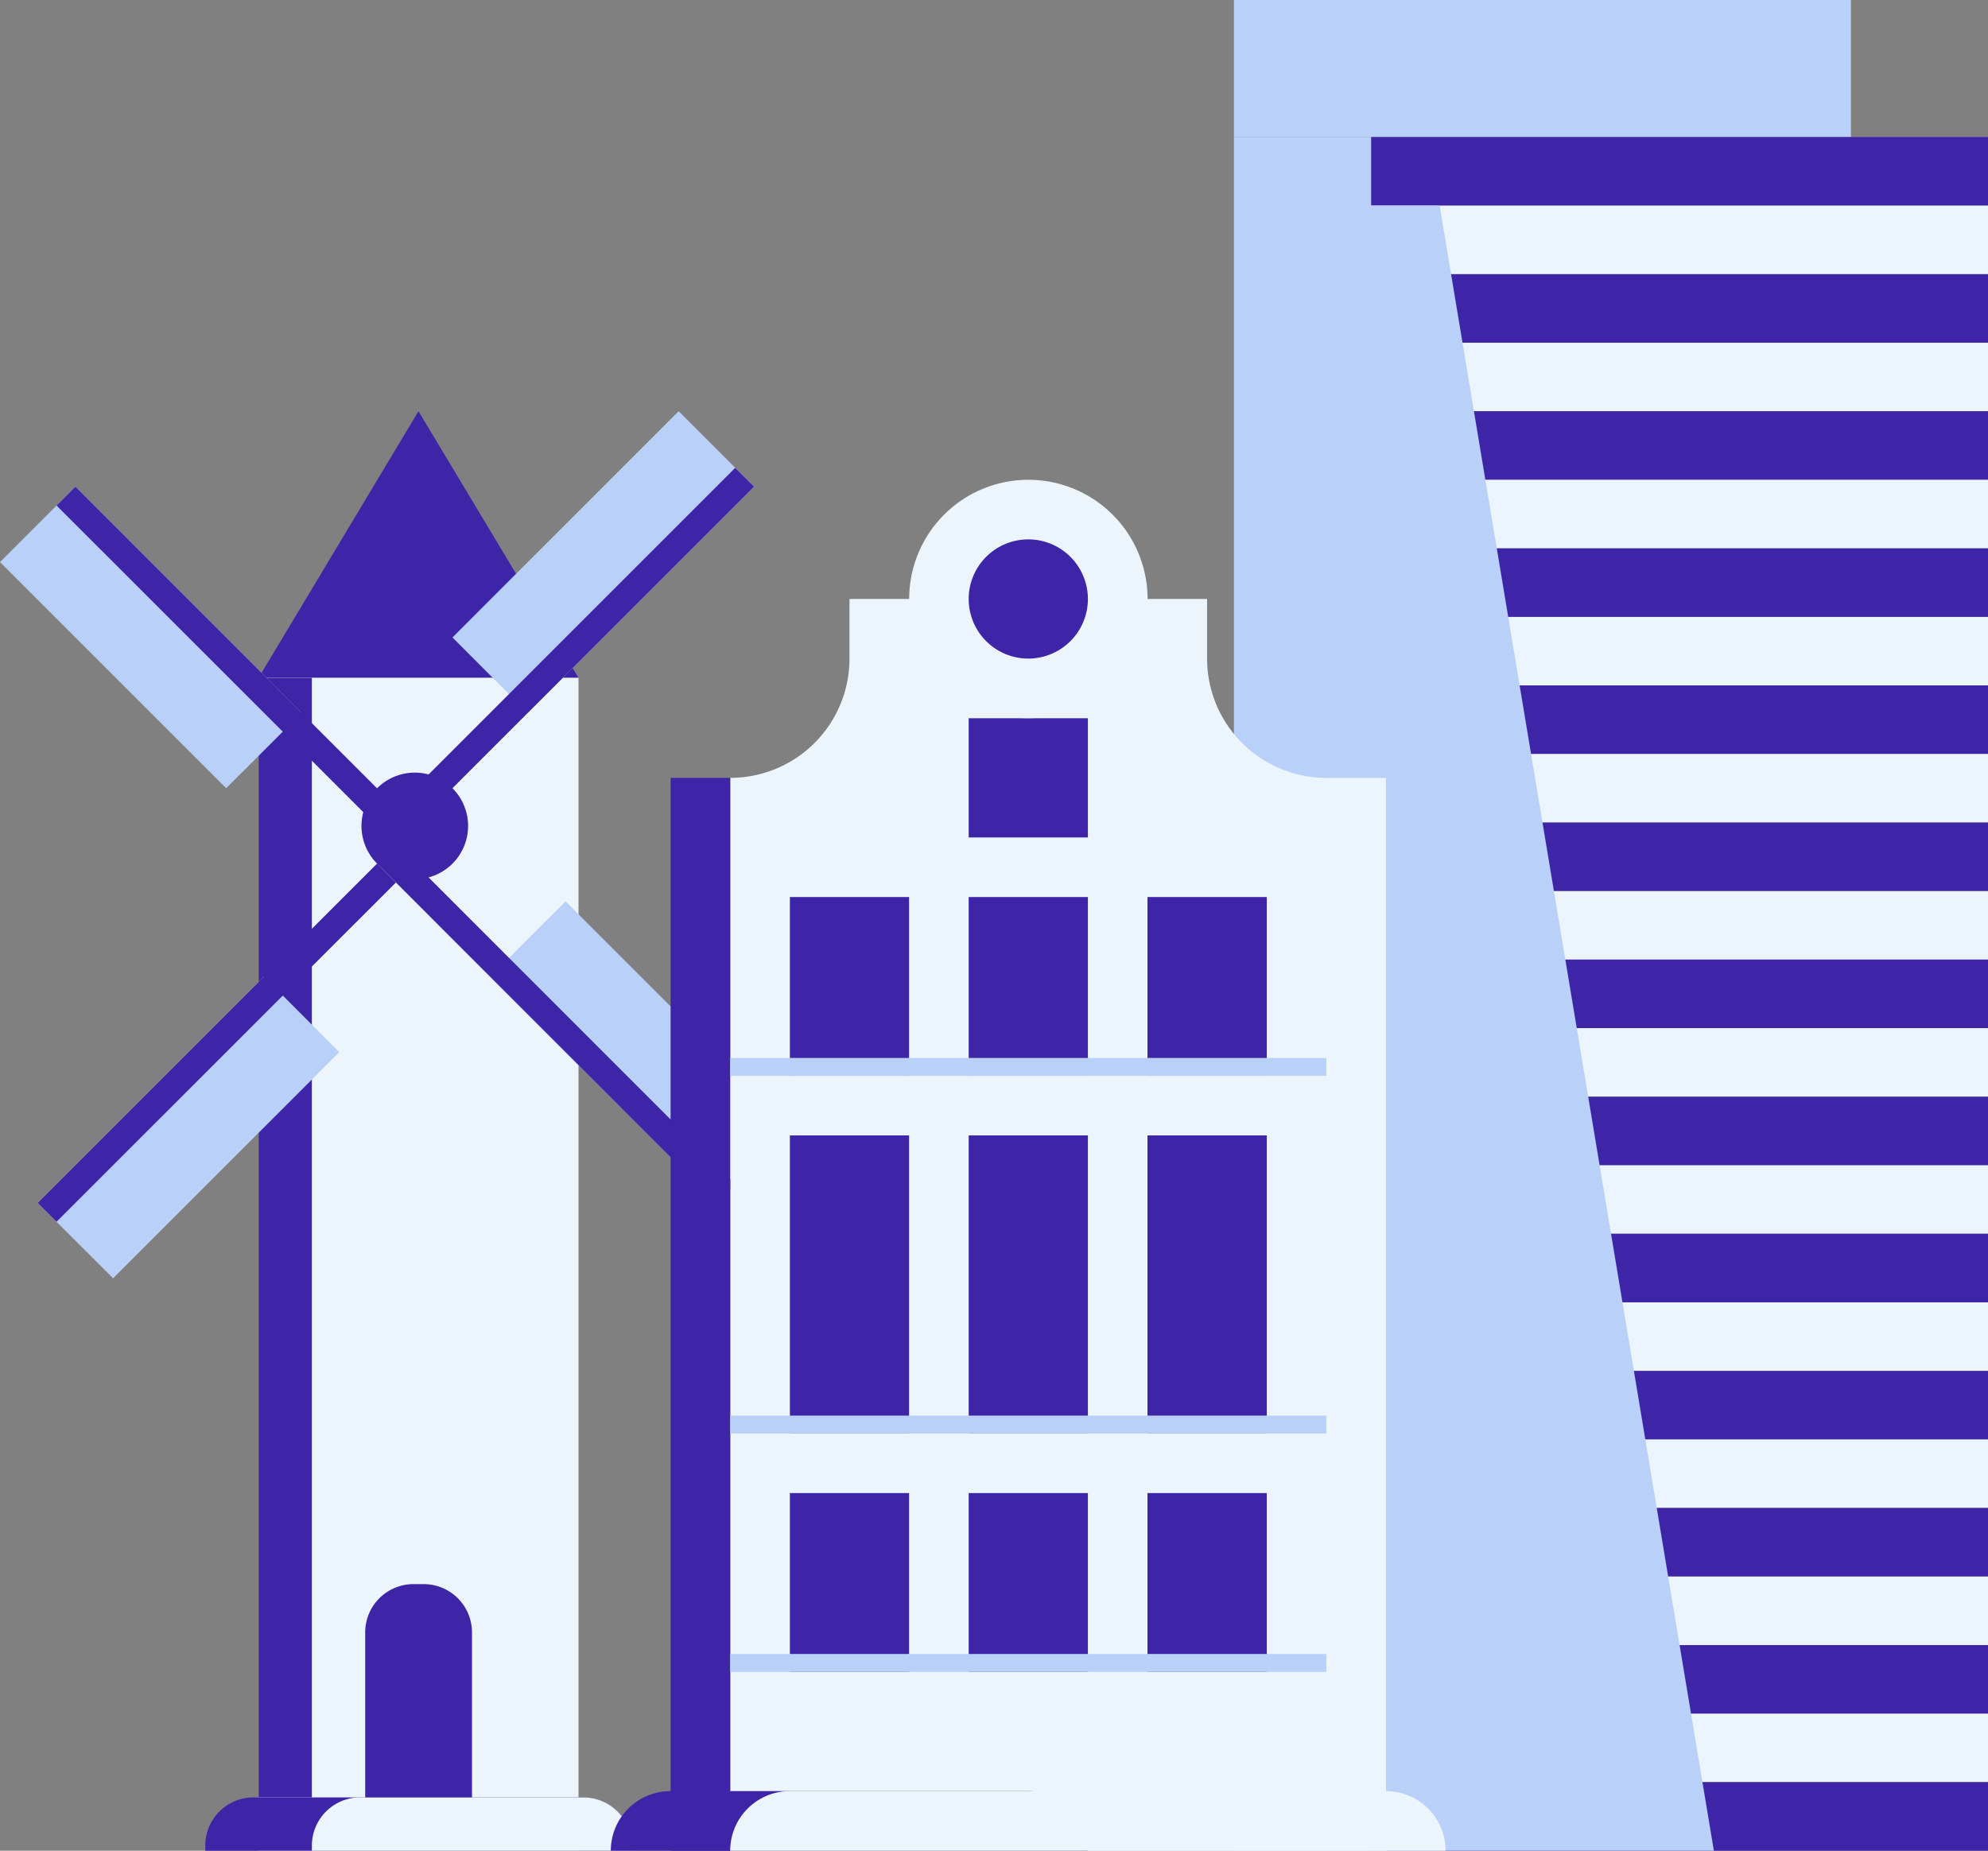 <svg id="Réteg_1" data-name="Réteg 1" xmlns="http://www.w3.org/2000/svg" viewBox="0 0 214.81 200"><rect x="0" y="0" width="214.81" height="200" fill="#808080" stroke="none"/><title>dutch</title><g id="Timeline-icon-_-Dutch" data-name="Timeline-icon- -Dutch"><g id="Group-67"><polygon id="Fill-1" points="45.22 44.44 27.94 73.25 62.51 73.25 45.22 44.44" style="fill:#3e25a7"/><polygon id="Fill-2" points="27.94 200 62.51 200 62.51 73.25 27.94 73.25 27.94 200" style="fill:#ecf5fc"/><g id="Group-66"><path id="Fill-3" d="M68.27,200H22.18v-.55a5.21,5.21,0,0,1,5.21-5.21H63.05a5.22,5.22,0,0,1,5.22,5.21Z" style="fill:#3e25a7"/><path id="Fill-5" d="M68.27,200H33.7v-.55a5.21,5.21,0,0,1,5.21-5.21H63.05a5.22,5.22,0,0,1,5.22,5.21Z" style="fill:#ecf5fc"/><polygon id="Fill-7" points="27.94 194.24 33.7 194.24 33.7 73.25 27.94 73.25 27.94 194.24" style="fill:#3e25a7"/><polygon id="Fill-9" points="57.03 77.04 48.89 68.89 73.33 44.44 81.48 52.59 57.03 77.04" style="fill:#b9d0f9"/><polygon id="Fill-10" points="44.81 89.26 42.78 87.22 79.44 50.56 81.48 52.59 44.81 89.26" style="fill:#3e25a7"/><polygon id="Fill-11" points="52.96 105.55 61.11 97.41 85.55 121.85 77.4 130 52.96 105.55" style="fill:#b9d0f9"/><polygon id="Fill-12" points="40.74 93.33 42.78 91.29 79.44 127.96 77.4 130 40.74 93.33" style="fill:#3e25a7"/><polygon id="Fill-13" points="32.59 77.04 24.44 85.18 0 60.74 8.15 52.59 32.59 77.04" style="fill:#b9d0f9"/><polygon id="Fill-14" points="44.81 89.26 42.78 91.29 6.11 54.63 8.15 52.59 44.81 89.26" style="fill:#3e25a7"/><polygon id="Fill-15" points="28.52 105.55 36.66 113.7 12.22 138.14 4.07 130 28.52 105.55" style="fill:#b9d0f9"/><polygon id="Fill-16" points="40.74 93.33 42.78 95.37 6.11 132.03 4.07 130 40.74 93.33" style="fill:#3e25a7"/><path id="Fill-17" d="M48.89,93.33a5.76,5.76,0,1,1,0-8.15,5.76,5.76,0,0,1,0,8.15h0" style="fill:#3e25a7"/><path id="Fill-18" d="M51,194.24H39.46V176.41a5.22,5.22,0,0,1,5.21-5.22h1.1A5.22,5.22,0,0,1,51,176.41Z" style="fill:#3e25a7"/><polygon id="Fill-19" points="133.33 14.81 200 14.81 200 0 133.33 0 133.33 14.81" style="fill:#b9d0f9"/><polygon id="Fill-20" points="148.15 22.22 214.81 22.22 214.81 14.81 148.15 14.81 148.15 22.22" style="fill:#3e25a7"/><polygon id="Fill-21" points="148.15 29.63 214.81 29.63 214.81 22.22 148.15 22.22 148.15 29.63" style="fill:#ecf5fc"/><polygon id="Fill-22" points="148.15 37.04 214.81 37.04 214.81 29.63 148.15 29.63 148.15 37.04" style="fill:#3e25a7"/><polygon id="Fill-23" points="148.15 44.44 214.81 44.44 214.81 37.04 148.15 37.04 148.15 44.44" style="fill:#ecf5fc"/><polygon id="Fill-24" points="148.15 51.85 214.81 51.85 214.81 44.44 148.15 44.44 148.15 51.85" style="fill:#3e25a7"/><polygon id="Fill-25" points="148.15 59.26 214.81 59.26 214.81 51.85 148.15 51.85 148.15 59.26" style="fill:#ecf5fc"/><polygon id="Fill-26" points="148.15 66.67 214.81 66.67 214.81 59.26 148.15 59.26 148.15 66.67" style="fill:#3e25a7"/><polygon id="Fill-27" points="148.15 74.07 214.81 74.07 214.81 66.67 148.15 66.67 148.15 74.07" style="fill:#ecf5fc"/><polygon id="Fill-28" points="148.15 81.48 214.81 81.48 214.81 74.07 148.15 74.07 148.15 81.48" style="fill:#3e25a7"/><polygon id="Fill-29" points="148.15 88.89 214.81 88.89 214.81 81.48 148.15 81.48 148.15 88.89" style="fill:#ecf5fc"/><polygon id="Fill-30" points="148.15 96.3 214.81 96.3 214.81 88.89 148.15 88.89 148.15 96.3" style="fill:#3e25a7"/><polygon id="Fill-31" points="148.15 103.7 214.81 103.7 214.81 96.3 148.15 96.3 148.15 103.7" style="fill:#ecf5fc"/><polygon id="Fill-32" points="148.15 111.11 214.81 111.11 214.81 103.7 148.15 103.7 148.15 111.11" style="fill:#3e25a7"/><polygon id="Fill-33" points="148.15 118.52 214.81 118.52 214.81 111.11 148.15 111.11 148.15 118.52" style="fill:#ecf5fc"/><polygon id="Fill-34" points="148.15 125.93 214.81 125.93 214.81 118.52 148.15 118.52 148.15 125.93" style="fill:#3e25a7"/><polygon id="Fill-35" points="148.15 133.33 214.81 133.33 214.81 125.93 148.15 125.93 148.15 133.33" style="fill:#ecf5fc"/><polygon id="Fill-36" points="148.15 140.74 214.81 140.74 214.81 133.33 148.15 133.33 148.15 140.74" style="fill:#3e25a7"/><polygon id="Fill-37" points="148.15 148.15 214.81 148.15 214.81 140.74 148.15 140.74 148.15 148.15" style="fill:#ecf5fc"/><polygon id="Fill-38" points="148.15 155.56 214.81 155.56 214.81 148.15 148.15 148.15 148.15 155.56" style="fill:#3e25a7"/><polygon id="Fill-39" points="148.15 162.96 214.81 162.96 214.81 155.56 148.15 155.56 148.15 162.96" style="fill:#ecf5fc"/><polygon id="Fill-40" points="148.15 170.37 214.81 170.37 214.81 162.96 148.15 162.96 148.15 170.37" style="fill:#3e25a7"/><polygon id="Fill-41" points="148.15 177.78 214.81 177.78 214.81 170.37 148.15 170.37 148.15 177.78" style="fill:#ecf5fc"/><polygon id="Fill-42" points="148.15 185.19 214.81 185.19 214.81 177.78 148.15 177.78 148.15 185.19" style="fill:#3e25a7"/><polygon id="Fill-43" points="148.15 192.59 214.81 192.59 214.81 185.19 148.15 185.19 148.15 192.59" style="fill:#ecf5fc"/><polygon id="Fill-44" points="148.15 200 214.81 200 214.81 192.59 148.15 192.59 148.15 200" style="fill:#3e25a7"/><polygon id="Fill-45" points="133.33 200 133.33 14.81 148.15 14.81 148.15 22.22 155.56 22.22 185.19 200 133.33 200" style="fill:#b9d0f9"/><path id="Fill-46" d="M130.43,71.18V64.73H91.79v6.45A12.88,12.88,0,0,1,78.91,84.06h0V200h64.41V84.06a12.89,12.89,0,0,1-12.89-12.88" style="fill:#ecf5fc"/><polygon id="Fill-47" points="104.67 90.5 117.55 90.5 117.55 77.62 104.67 77.62 104.67 90.5" style="fill:#3e25a7"/><polygon id="Fill-48" points="104.67 116.26 117.55 116.26 117.55 96.94 104.67 96.94 104.67 116.26" style="fill:#3e25a7"/><polygon id="Fill-49" points="123.99 116.26 136.88 116.26 136.88 96.94 123.99 96.94 123.99 116.26" style="fill:#3e25a7"/><polygon id="Fill-50" points="85.35 116.26 98.23 116.26 98.23 96.94 85.35 96.94 85.35 116.26" style="fill:#3e25a7"/><polygon id="Fill-51" points="104.67 180.68 117.55 180.68 117.55 161.35 104.67 161.35 104.67 180.68" style="fill:#3e25a7"/><polygon id="Fill-52" points="123.99 180.68 136.88 180.68 136.88 161.35 123.99 161.35 123.99 180.68" style="fill:#3e25a7"/><polygon id="Fill-53" points="85.35 180.68 98.23 180.68 98.23 161.35 85.35 161.35 85.35 180.68" style="fill:#3e25a7"/><polygon id="Fill-54" points="104.67 154.91 117.55 154.91 117.55 122.7 104.67 122.7 104.67 154.91" style="fill:#3e25a7"/><polygon id="Fill-55" points="123.99 154.91 136.88 154.91 136.88 122.7 123.99 122.7 123.99 154.91" style="fill:#3e25a7"/><polygon id="Fill-56" points="85.35 154.91 98.23 154.91 98.23 122.7 85.35 122.7 85.35 154.91" style="fill:#3e25a7"/><path id="Fill-57" d="M124,64.73a12.88,12.88,0,1,1-12.88-12.88A12.88,12.88,0,0,1,124,64.73h0" style="fill:#ecf5fc"/><path id="Fill-58" d="M117.55,64.73a6.44,6.44,0,1,1-6.44-6.44,6.44,6.44,0,0,1,6.44,6.44h0" style="fill:#3e25a7"/><polygon id="Fill-59" points="72.46 200 78.9 200 78.9 84.06 72.46 84.06 72.46 200" style="fill:#3e25a7"/><polygon id="Fill-60" points="78.91 116.26 143.32 116.26 143.32 114.33 78.91 114.33 78.91 116.26" style="fill:#b9d0f9"/><polygon id="Fill-61" points="78.91 154.91 143.32 154.91 143.32 152.98 78.91 152.98 78.91 154.91" style="fill:#b9d0f9"/><polygon id="Fill-62" points="78.91 180.68 143.32 180.68 143.32 178.74 78.91 178.74 78.91 180.68" style="fill:#b9d0f9"/><polygon id="Fill-63" points="143.32 200 149.76 200 149.76 84.06 143.32 84.06 143.32 200" style="fill:#ecf5fc"/><path id="Fill-64" d="M117.55,200H66a6.44,6.44,0,0,1,6.44-6.44h38.65a6.44,6.44,0,0,1,6.44,6.44h0" style="fill:#3e25a7"/><path id="Fill-65" d="M156.2,200H78.9a6.44,6.44,0,0,1,6.44-6.44h64.42A6.44,6.44,0,0,1,156.2,200h0" style="fill:#ecf5fc"/></g></g></g></svg>